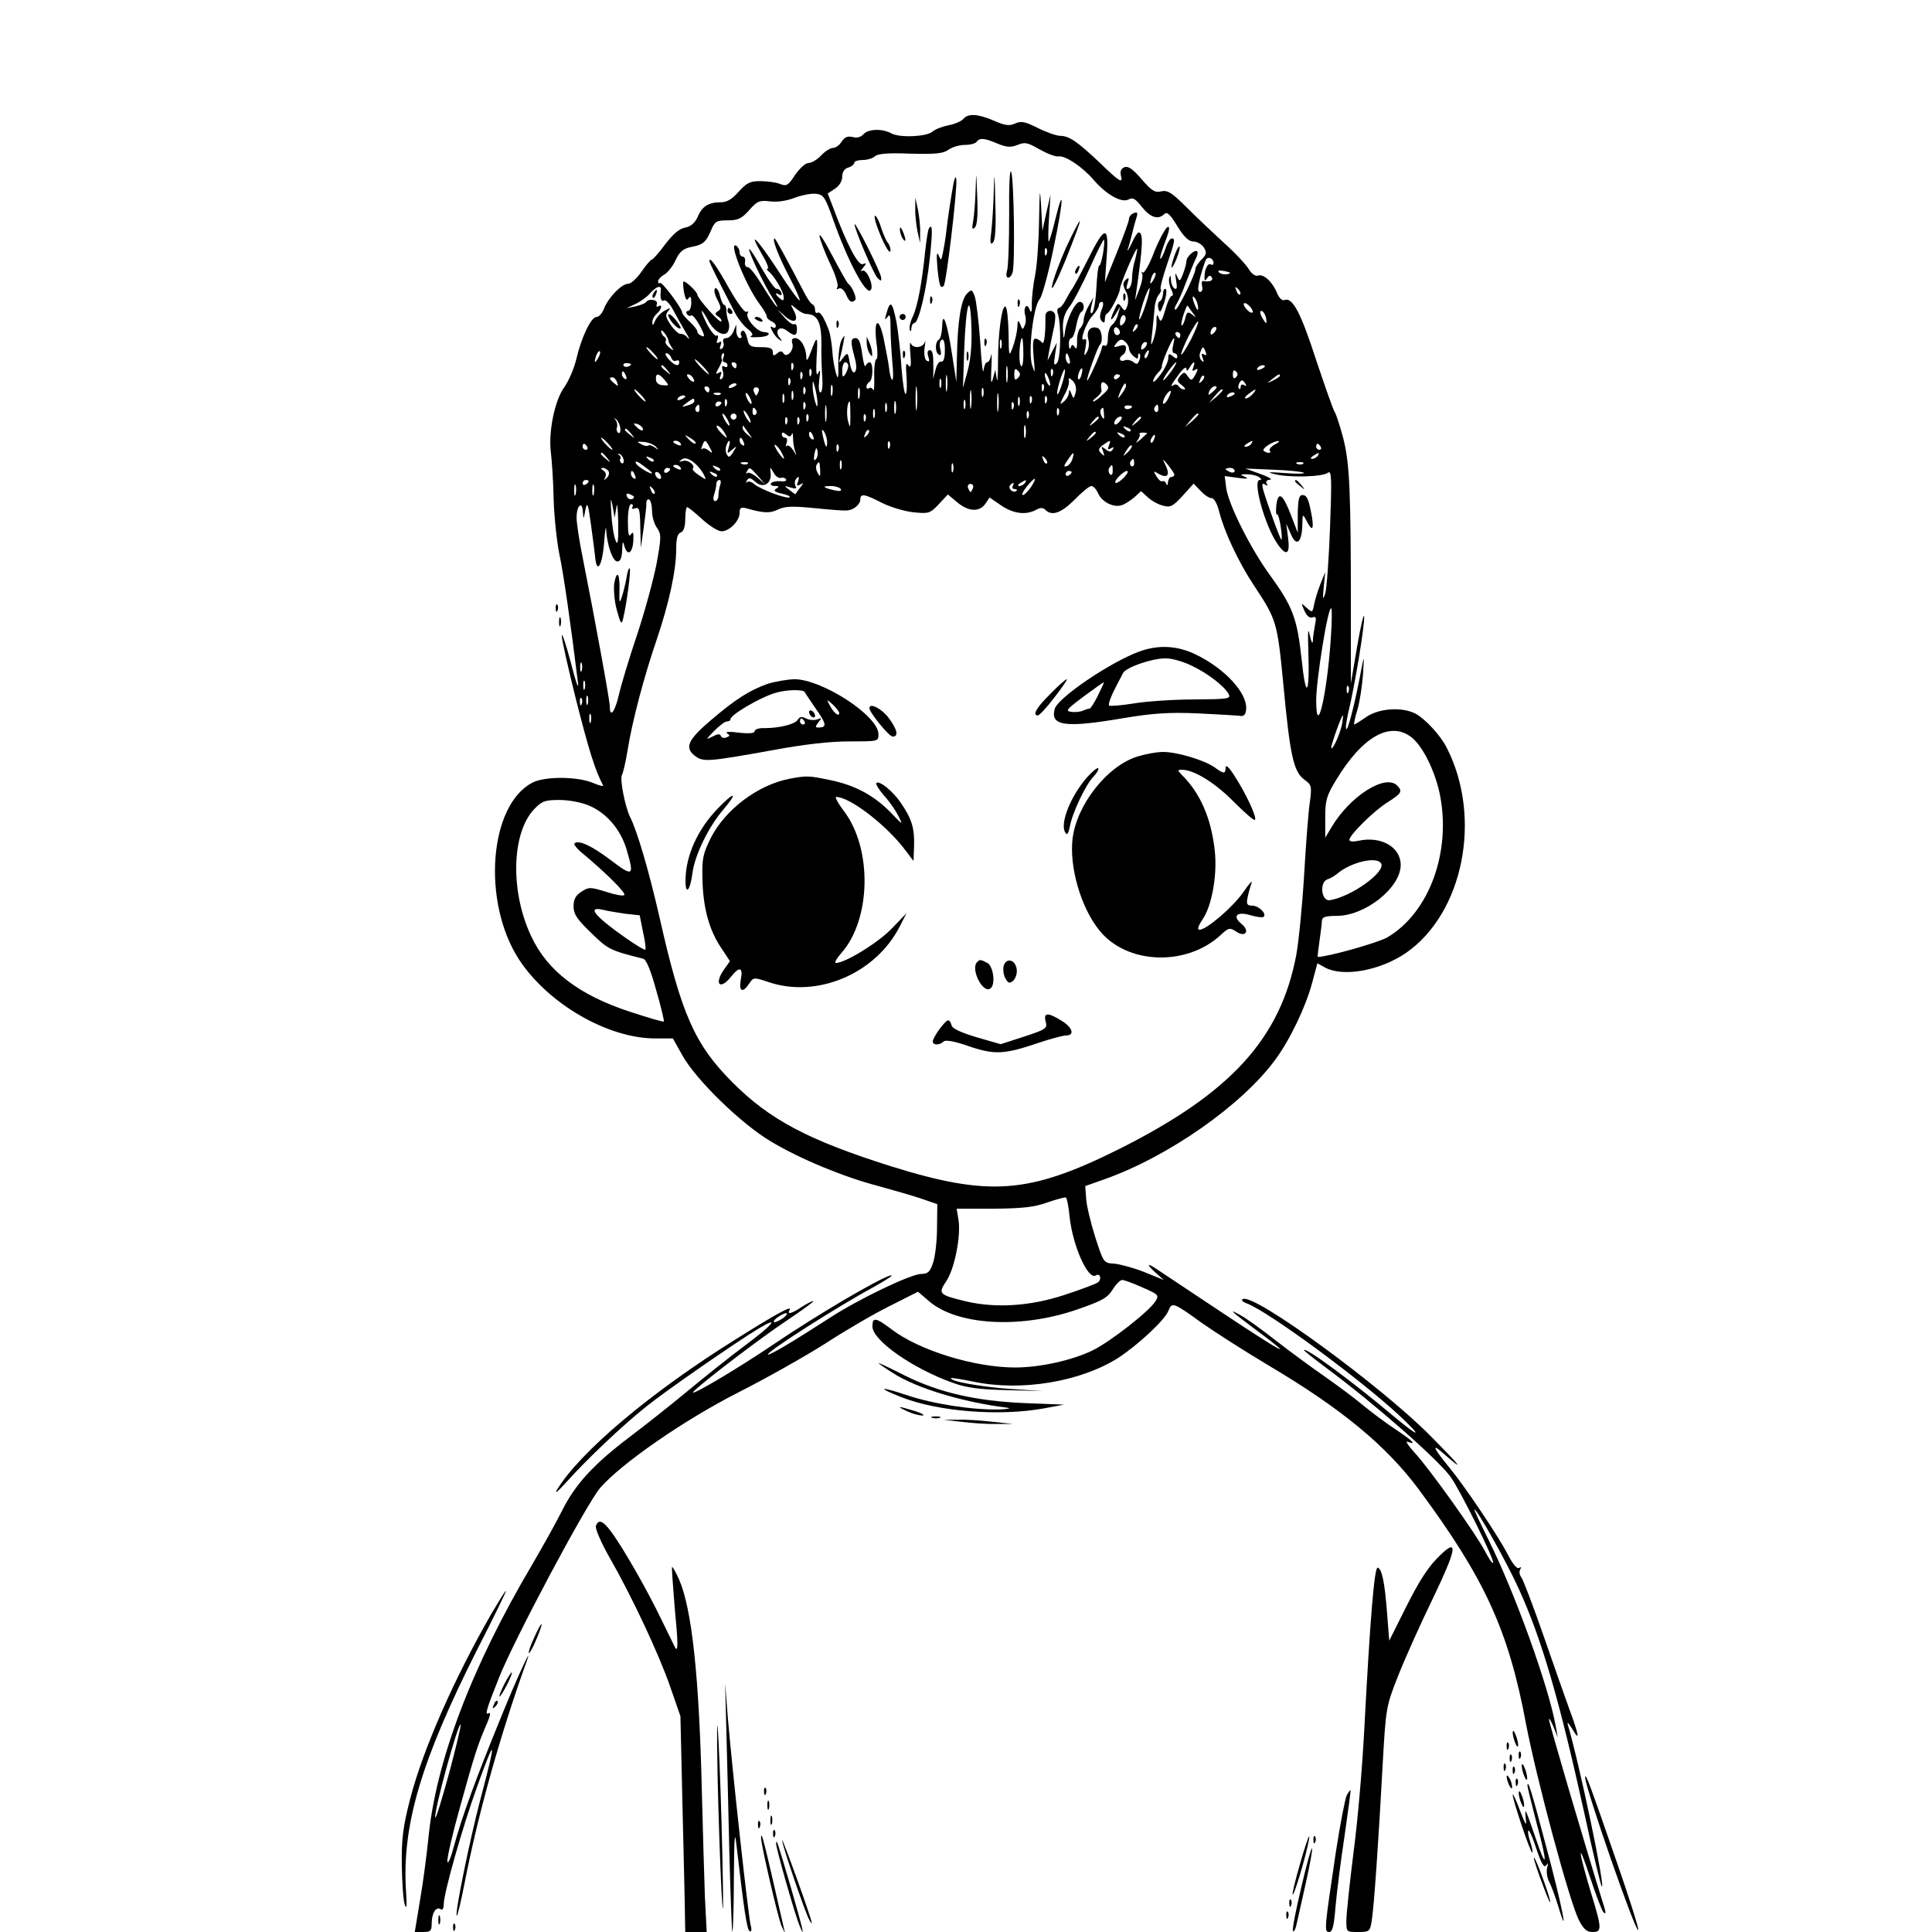 <?xml version="1.0" standalone="no"?>
<!DOCTYPE svg PUBLIC "-//W3C//DTD SVG 20010904//EN"
 "http://www.w3.org/TR/2001/REC-SVG-20010904/DTD/svg10.dtd">
<svg version="1.0" xmlns="http://www.w3.org/2000/svg"
 width="640pt" height="640pt" viewBox="0 0 640 640"
 preserveAspectRatio="xMidYMid meet">

<g transform="translate(0,640) scale(0.1,-0.1)"
fill="#000000" stroke="none">
<path d="M3191 6006 c-7 -8 -28 -17 -49 -21 -20 -4 -44 -13 -53 -21 -19 -17
-108 -21 -136 -6 -30 17 -78 15 -93 -3 -8 -9 -21 -13 -35 -9 -17 4 -27 0 -37
-15 -7 -12 -20 -21 -29 -21 -8 0 -26 -11 -39 -25 -13 -14 -32 -25 -42 -25 -10
0 -29 -18 -44 -39 -23 -36 -29 -39 -51 -30 -13 5 -42 9 -65 9 -33 0 -45 -6
-71 -35 -22 -25 -39 -35 -59 -35 -41 0 -63 -14 -77 -49 -9 -19 -22 -31 -41
-35 -20 -3 -41 -22 -67 -56 -20 -27 -40 -50 -44 -50 -3 0 -19 -18 -34 -40 -15
-22 -35 -40 -44 -40 -22 0 -66 -46 -80 -82 -6 -16 -17 -28 -25 -28 -18 0 -50
-67 -67 -140 -7 -30 -25 -72 -40 -93 -32 -44 -53 -150 -44 -217 3 -25 8 -94 9
-155 2 -60 11 -142 19 -181 13 -59 38 -233 62 -429 2 -22 -9 10 -24 70 -16 61
-30 101 -30 90 -1 -11 21 -108 48 -216 42 -165 62 -230 89 -281 2 -4 -14 0
-35 9 -51 21 -159 22 -200 0 -143 -75 -167 -395 -44 -585 96 -147 294 -262
452 -262 l58 0 32 -57 c47 -83 197 -228 294 -285 97 -58 240 -117 355 -147 47
-13 110 -31 140 -41 l55 -19 -1 -78 c0 -43 -6 -95 -13 -116 -10 -30 -17 -37
-39 -37 -34 0 -209 -84 -304 -146 -122 -79 -200 -125 -204 -121 -7 7 227 157
351 224 44 25 69 41 55 38 -40 -11 -244 -131 -390 -230 -126 -85 -294 -184
-260 -152 45 42 223 177 307 233 52 35 92 64 87 64 -5 0 -22 -9 -39 -20 -33
-22 -50 -26 -39 -9 9 16 -46 -14 -181 -99 -279 -174 -513 -371 -590 -497 -10
-16 4 -5 31 25 67 75 186 188 264 250 64 52 300 215 373 259 73 44 48 13 -45
-56 -51 -38 -136 -106 -189 -150 -53 -44 -140 -113 -193 -153 -119 -90 -181
-157 -225 -246 -19 -38 -63 -117 -97 -175 -202 -341 -320 -653 -345 -909 -6
-58 -18 -151 -28 -207 l-17 -103 28 0 c24 0 28 4 28 28 0 34 14 57 29 48 7 -5
11 2 11 17 0 35 62 255 110 387 63 176 66 165 11 -42 -35 -133 -85 -378 -78
-384 2 -3 14 46 26 108 45 230 117 488 205 733 25 69 -33 -56 -87 -190 -80
-195 -128 -327 -153 -420 -10 -38 -20 -62 -22 -52 -2 10 17 93 43 185 46 166
57 202 89 275 10 23 12 36 5 32 -14 -9 -8 12 33 115 50 127 290 577 336 631
69 80 278 225 457 316 93 47 224 121 290 163 66 43 162 99 213 124 l93 47 35
-30 c92 -81 301 -94 489 -30 84 29 103 39 120 66 11 18 25 32 32 33 7 0 37
-11 68 -25 52 -23 55 -25 43 -45 -20 -33 -150 -135 -210 -164 -66 -32 -173
-56 -255 -56 -134 0 -317 56 -409 126 -53 40 -64 42 -64 10 0 -46 134 -140
267 -187 43 -16 89 -22 178 -24 l120 -3 -110 7 c-97 7 -203 26 -194 36 2 1 36
-4 74 -12 157 -33 352 -1 478 78 66 43 157 127 168 158 11 28 16 27 111 -42
43 -30 141 -93 220 -140 243 -144 390 -266 498 -411 219 -296 297 -466 355
-776 35 -183 144 -590 176 -652 15 -29 26 -38 44 -38 32 0 32 10 -4 128 -43
142 -47 185 -5 57 20 -60 40 -114 46 -120 7 -7 8 -2 3 15 -64 205 -185 617
-184 625 0 5 7 -6 15 -25 l14 -35 -6 35 c-24 134 -136 445 -224 621 -27 54
-48 99 -46 99 9 0 107 -174 148 -265 75 -165 133 -363 218 -749 27 -126 53
-232 56 -235 14 -14 -73 403 -113 538 -2 9 5 0 17 -19 24 -41 21 -19 -12 70
-11 30 -49 138 -84 239 -35 101 -69 190 -75 197 -6 7 -7 19 -3 25 4 8 3 9 -4
5 -7 -4 -21 13 -37 44 -30 59 -142 226 -195 290 -50 61 -59 80 -24 50 80 -70
68 -53 -39 55 -164 165 -578 468 -619 452 -8 -3 -3 -9 13 -15 74 -29 367 -245
499 -366 85 -79 77 -83 -14 -7 -140 118 -296 232 -296 218 0 -2 33 -28 73 -58
158 -117 368 -301 412 -361 32 -44 148 -279 141 -285 -3 -3 -14 14 -26 37 -28
55 -184 274 -234 328 -21 23 -32 40 -23 36 32 -12 17 3 -40 41 -32 21 -80 57
-108 80 -27 23 -84 65 -125 94 -41 28 -114 82 -162 119 -47 37 -101 76 -120
86 -43 24 -28 11 52 -49 143 -106 92 -79 -133 71 -95 63 -182 121 -194 129
-34 23 -37 18 -6 -10 l28 -25 -64 26 c-35 14 -80 26 -100 28 -35 2 -35 2 -63
88 -15 48 -29 106 -30 128 l-3 41 65 23 c211 75 454 245 564 395 49 66 101
175 122 253 l18 67 27 -15 c61 -31 181 -9 266 49 190 131 254 447 136 679 -20
41 -72 97 -104 114 -45 23 -120 18 -163 -11 -20 -14 -38 -25 -40 -25 -2 0 2
21 10 47 8 26 16 79 19 117 4 66 4 67 -5 21 -19 -103 -42 -195 -49 -200 -5 -2
-2 21 5 53 22 90 54 286 53 318 -1 16 -11 -27 -23 -96 l-21 -124 0 239 c0 399
-4 488 -25 572 -11 42 -24 81 -28 87 -5 6 -32 84 -62 173 -51 158 -79 210
-105 199 -8 -3 -18 7 -25 24 -15 37 -45 64 -63 57 -8 -3 -21 6 -30 21 -9 15
-45 54 -82 87 -36 33 -92 86 -125 119 -49 49 -63 57 -84 52 -20 -5 -31 2 -64
40 -29 34 -45 45 -57 40 -11 -4 -15 -13 -12 -27 8 -29 -4 -22 -70 42 -73 69
-101 89 -131 89 -12 0 -46 12 -74 26 -42 21 -55 24 -75 15 -20 -9 -33 -7 -70
9 -53 23 -86 25 -102 6z m114 -82 c30 -12 43 -13 66 -4 24 10 33 8 73 -15 25
-14 53 -25 63 -23 22 3 78 -34 116 -78 41 -48 92 -77 115 -65 15 8 23 3 45
-25 28 -35 54 -43 74 -23 9 9 20 -2 43 -40 22 -36 38 -51 53 -51 12 0 28 -9
35 -20 10 -17 9 -23 -8 -40 -11 -11 -20 -25 -20 -31 0 -18 -61 -141 -67 -135
-3 3 -1 11 4 18 5 7 20 40 32 73 13 33 27 68 32 78 6 11 8 21 5 24 -8 8 -36
-17 -36 -33 0 -7 -5 -25 -11 -41 -10 -26 -12 -27 -20 -8 -6 14 -7 10 -3 -14 4
-23 3 -31 -5 -27 -6 4 -12 17 -12 29 -1 16 -3 17 -6 5 -2 -9 1 -26 7 -37 6
-12 7 -21 2 -21 -5 0 -15 -21 -22 -47 -11 -37 -15 -43 -21 -27 -6 15 -8 13 -8
-11 1 -16 -4 -43 -10 -60 -9 -25 -10 -21 -4 25 3 30 7 67 8 82 1 15 7 33 13
41 7 8 10 16 7 19 -3 3 6 38 20 79 28 83 29 89 16 89 -5 0 -15 -16 -21 -36 -7
-19 -14 -33 -16 -31 -3 2 5 28 16 57 14 36 16 51 8 48 -7 -3 -27 -39 -44 -81
-16 -43 -34 -74 -39 -70 -4 5 -5 3 -2 -3 4 -7 0 -29 -8 -50 l-15 -39 5 35 c21
147 23 190 7 190 -4 0 -15 -17 -24 -38 -10 -20 -15 -28 -12 -17 4 11 10 34 14
50 4 17 10 40 14 52 6 18 4 22 -8 17 -9 -3 -16 -12 -16 -19 0 -7 -18 -57 -40
-111 l-40 -99 6 84 c8 107 -6 105 -63 -10 -23 -46 -46 -88 -50 -94 -4 -5 -14
-22 -22 -37 -8 -16 -18 -28 -23 -28 -5 0 -7 -8 -4 -18 12 -36 10 -152 -3 -165
-10 -10 -11 -4 -6 28 l6 40 -16 -30 -15 -30 5 30 c3 17 10 50 15 74 6 24 7 47
4 52 -9 16 -31 10 -31 -8 1 -57 -4 -97 -11 -88 -4 6 -13 11 -20 13 -10 2 -12
-12 -8 -60 5 -56 5 -59 -5 -28 -14 44 4 195 25 219 8 9 29 85 46 169 33 157
36 219 5 92 -9 -38 -19 -70 -21 -70 -2 0 -2 35 1 78 l5 77 -14 -60 -13 -60 -4
80 c-4 68 -5 61 -7 -46 -1 -70 -7 -151 -13 -180 -6 -30 -11 -72 -11 -94 1 -28
-2 -34 -7 -21 -5 12 -10 16 -14 9 -4 -6 -4 -18 -1 -27 3 -9 3 -24 -1 -33 -7
-17 -8 -16 -15 2 -7 17 -9 16 -10 -10 -1 -16 -8 -46 -15 -65 -13 -34 -13 -33
-14 47 -1 45 -5 84 -10 87 -12 8 -25 -87 -25 -184 0 -47 -2 -71 -4 -55 l-5 30
-8 -30 c-6 -21 -7 -11 -5 35 2 36 1 55 -1 43 -2 -13 -8 -23 -13 -23 -5 0 -10
-12 -12 -27 -2 -16 -7 28 -11 96 -5 68 -13 135 -18 149 -9 24 -11 24 -26 9
-19 -19 -31 -90 -33 -207 l-2 -85 -14 90 c-16 106 -32 151 -33 93 -1 -20 -5
-40 -11 -43 -13 -8 -13 -42 0 -50 7 -4 9 2 5 18 -4 14 -2 28 4 31 7 5 11 -7
11 -33 0 -27 -4 -40 -12 -39 -7 2 -15 -10 -19 -27 l-8 -30 1 30 c0 53 -2 65
-13 65 -6 0 -8 -9 -4 -21 5 -15 4 -19 -5 -14 -7 4 -10 21 -7 44 3 20 3 28 1
19 -6 -21 -40 -24 -47 -5 -3 6 -4 -10 -1 -38 3 -37 1 -46 -7 -35 -8 11 -9 1
-6 -38 2 -29 1 -55 -3 -57 -4 -2 -10 38 -14 90 -3 52 -11 118 -16 146 -14 71
-21 77 -34 29 -6 -19 -5 -22 4 -10 8 12 10 3 10 -35 0 -27 3 -79 6 -115 4 -36
3 -62 -1 -58 -4 3 -8 21 -10 40 -2 18 -11 62 -18 98 -17 76 -34 61 -23 -20 4
-28 3 -50 -1 -50 -4 0 -8 -26 -7 -57 1 -32 -1 -52 -3 -45 -3 6 -9 10 -14 6 -5
-3 -9 -1 -9 5 0 5 5 13 10 16 13 8 13 65 1 65 -5 0 -11 -6 -14 -12 -2 -7 -7
11 -11 40 -5 36 -11 52 -21 52 -18 0 -18 -12 -4 -64 7 -24 7 -42 1 -48 -6 -6
-12 4 -17 29 -6 36 -7 37 -22 18 -15 -20 -15 -20 -10 0 3 11 8 34 11 50 5 26
5 27 -5 11 -7 -11 -12 -47 -12 -80 1 -51 -1 -56 -8 -31 -5 17 -11 50 -12 75
-2 25 -7 54 -11 65 -17 45 -29 64 -38 59 -4 -3 -8 1 -8 10 0 8 -4 16 -9 18 -5
2 -17 19 -27 39 -59 113 -95 179 -98 179 -10 0 13 -59 49 -128 21 -40 36 -74
34 -77 -3 -2 -36 43 -73 101 -68 104 -102 138 -51 50 15 -25 23 -46 18 -46 -4
0 -3 -4 2 -8 17 -12 50 -66 51 -85 1 -13 -2 -15 -12 -6 -17 14 -18 23 -3 13 7
-4 10 -1 7 7 -3 8 -10 13 -15 12 -6 -1 -27 29 -49 67 -21 38 -40 67 -42 65 -5
-5 49 -119 79 -165 12 -19 17 -30 11 -25 -6 6 -27 37 -47 70 -20 33 -41 60
-48 60 -7 0 -11 8 -9 18 2 9 -2 17 -8 17 -5 0 -10 6 -10 14 0 8 -5 18 -11 22
-28 17 31 -131 77 -193 13 -17 24 -36 24 -41 0 -6 7 -12 15 -16 8 -3 15 -10
15 -16 0 -6 -5 -8 -11 -4 -8 5 -8 1 0 -14 6 -12 17 -24 24 -28 9 -6 9 -5 0 7
-19 23 -1 42 23 24 26 -20 34 -19 34 6 0 11 -4 18 -9 15 -4 -3 -19 7 -32 22
l-24 27 26 -23 c31 -27 47 -15 28 20 -12 22 -11 22 8 6 11 -10 26 -18 34 -18
37 -1 50 -27 50 -97 -1 -37 1 -89 3 -115 2 -27 -1 -48 -6 -48 -6 0 -7 18 -4
43 4 29 3 36 -3 22 -7 -14 -8 2 -6 49 5 76 2 78 -19 20 -11 -29 -15 -33 -15
-16 -1 32 -19 62 -37 62 -10 0 -13 -6 -9 -19 6 -21 -19 -49 -30 -31 -5 8 -11
8 -21 -1 -11 -9 -14 -8 -14 5 0 12 -10 16 -39 16 -36 0 -40 3 -46 30 -4 17
-11 28 -16 24 -5 -3 -7 -10 -4 -15 4 -5 1 -9 -4 -9 -6 0 -11 10 -12 23 l0 22
-9 -22 c-5 -13 -16 -23 -24 -23 -9 0 -13 -6 -10 -14 3 -8 1 -17 -5 -21 -7 -4
-8 0 -4 11 4 12 3 15 -5 10 -8 -5 -10 -1 -5 10 3 10 2 15 -3 12 -5 -3 -19 14
-32 38 -12 24 -20 44 -17 44 2 0 11 -13 20 -30 19 -38 54 -58 66 -39 5 8 6 23
2 34 -4 11 -7 28 -7 38 0 9 -3 17 -7 17 -4 0 -10 14 -14 30 -4 17 -11 28 -16
25 -5 -4 -2 -20 7 -37 13 -25 14 -32 2 -39 -11 -7 -10 -11 2 -18 8 -6 12 -13
9 -16 -6 -5 -79 77 -79 89 0 9 -41 48 -46 43 -2 -2 -1 -18 2 -36 5 -23 9 -29
15 -19 6 9 9 4 9 -14 0 -16 -5 -28 -11 -28 -5 0 -7 -5 -4 -10 4 -6 10 -8 15
-5 4 3 17 -13 29 -35 15 -29 17 -38 6 -33 -8 3 -15 9 -15 15 0 5 -11 19 -25
32 -14 13 -25 26 -25 30 0 14 -68 105 -74 99 -3 -4 -6 -1 -6 5 0 6 9 16 20 22
11 6 28 27 38 48 12 27 25 38 48 43 43 8 52 16 69 55 13 31 18 34 55 34 35 0
47 6 72 34 26 30 34 33 68 29 23 -3 55 1 83 12 24 9 56 15 71 13 24 -3 30 -12
55 -83 50 -142 112 -258 126 -235 10 16 -15 71 -29 63 -6 -4 -5 1 3 10 12 15
12 17 -1 12 -15 -6 -52 64 -96 182 l-20 52 24 16 c14 9 24 25 24 40 0 15 7 26
20 30 11 3 20 11 20 16 0 5 13 9 28 9 15 0 34 6 40 12 9 9 44 12 117 9 83 -2
109 0 127 13 12 9 37 16 55 16 17 0 35 5 38 10 9 14 27 13 70 -6z m349 -363
c-4 -22 -9 -41 -13 -41 -3 0 -7 -33 -9 -73 -2 -39 -8 -76 -13 -82 -7 -7 -8 0
-4 20 l7 30 -16 -29 c-9 -15 -16 -36 -16 -45 0 -9 -5 -22 -12 -29 -6 -6 -11
-26 -10 -44 0 -20 -2 -27 -7 -19 -7 11 -10 11 -14 0 -3 -8 -6 -4 -6 9 -1 12 3
22 8 22 5 0 12 18 16 40 4 22 11 42 16 46 14 8 11 34 -4 34 -16 0 -45 -60 -50
-105 -3 -22 -4 -18 -6 14 -1 32 5 53 22 75 13 17 43 75 67 128 24 54 45 96 47
94 2 -2 1 -22 -3 -45z m-187 -3 c-3 -8 -6 -5 -6 6 -1 11 2 17 5 13 3 -3 4 -12
1 -19z m293 -19 c-6 -18 -10 -46 -10 -61 0 -15 -5 -30 -11 -34 -8 -4 -9 1 -4
17 6 19 5 22 -6 12 -10 -10 -10 -17 0 -37 8 -14 10 -33 6 -47 -7 -21 -9 -21
-20 -6 -11 15 -13 14 -23 -9 -17 -35 -14 -44 4 -14 l15 25 -7 -25 c-3 -14 -12
-30 -20 -36 -8 -6 -14 -26 -14 -43 0 -19 -4 -30 -10 -26 -5 3 -10 0 -10 -7 -1
-13 -48 -118 -49 -108 -1 10 35 110 42 117 12 11 7 51 -6 56 -24 9 -39 -8 -32
-36 4 -14 2 -34 -5 -44 -9 -15 -10 -12 -4 16 4 22 3 31 -4 27 -18 -11 5 55 28
79 11 12 20 27 20 33 0 7 4 12 10 12 6 0 6 -10 -1 -27 -7 -18 -6 -30 1 -37 7
-7 10 -5 10 6 0 9 3 18 8 20 10 4 42 67 42 81 0 14 53 138 57 133 1 -1 -2 -18
-7 -37z m260 -10 c0 -6 -4 -8 -9 -5 -10 6 -21 -16 -21 -42 0 -13 2 -14 9 -3 6
9 11 10 15 2 7 -10 -7 -16 -28 -12 -5 1 -6 -7 -4 -17 3 -10 0 -19 -6 -19 -9 0
-9 12 0 49 7 26 16 53 19 58 7 12 25 4 25 -11z m46 -37 c-10 -2 -22 0 -28 6
-6 6 0 7 19 4 21 -5 23 -7 9 -10z m-245 -19 c-12 -20 -14 -14 -5 12 4 9 9 14
11 11 3 -2 0 -13 -6 -23z m-1632 -35 c-3 -26 1 -39 11 -33 5 3 19 -11 30 -32
11 -21 30 -54 41 -73 12 -19 15 -28 7 -19 -7 9 -17 14 -23 13 -5 -2 -20 11
-32 28 -18 26 -20 35 -10 47 10 12 9 13 -11 2 -13 -7 -27 -22 -32 -34 -6 -15
-9 -17 -9 -6 -1 9 6 22 14 29 17 14 21 35 5 25 -5 -3 -7 0 -4 8 5 14 -27 20
-36 6 -3 -4 -19 -10 -35 -14 l-30 -6 30 14 c17 8 39 24 49 36 21 23 38 28 35
9z m1606 -48 c-9 -28 -19 -50 -21 -48 -2 2 4 27 13 56 9 28 19 50 21 47 2 -2
-4 -27 -13 -55z m313 35 c-3 -3 -9 2 -12 12 -6 14 -5 15 5 6 7 -7 10 -15 7
-18z m-139 -45 c0 -10 -3 -8 -9 5 -12 27 -12 43 0 25 5 -8 9 -22 9 -30z m-764
-210 l-15 -55 4 125 c6 156 20 201 24 75 2 -60 -3 -109 -13 -145z m945 198 c0
-6 -7 -5 -15 2 -8 7 -15 17 -15 22 0 6 7 5 15 -2 8 -7 15 -17 15 -22z m-200
-3 c14 -18 13 -19 -1 -7 -14 11 -18 9 -23 -14 -4 -14 -9 -24 -12 -22 -2 3 1
19 7 37 6 18 12 31 13 29 1 -2 8 -12 16 -23z m243 -15 c3 -11 3 -20 1 -20 -2
0 -8 9 -14 20 -6 11 -7 20 -2 20 6 0 12 -9 15 -20z m-472 -23 c-8 -8 -11 -7
-11 4 0 20 13 34 18 19 3 -7 -1 -17 -7 -23z m224 -52 c-38 -71 -44 -64 -9 9
16 30 30 53 33 51 2 -3 -9 -30 -24 -60z m-184 32 c-10 -9 -11 -8 -5 6 3 10 9
15 12 12 3 -3 0 -11 -7 -18z m-51 -8 c0 -5 -4 -9 -10 -9 -5 0 -10 7 -10 16 0
8 5 12 10 9 6 -3 10 -10 10 -16z m312 -1 c-7 -7 -12 -8 -12 -2 0 14 12 26 19
19 2 -3 -1 -11 -7 -17z m-1807 -28 c0 -3 4 -12 10 -20 8 -13 7 -13 -8 -1 -9 7
-15 17 -12 21 3 5 1 11 -5 15 -5 3 -10 12 -10 18 1 11 24 -21 25 -33z m1695
20 c0 -5 -2 -10 -4 -10 -3 0 -8 5 -11 10 -3 6 -1 10 4 10 6 0 11 -4 11 -10z
m-593 -42 c-3 -7 -5 -2 -5 12 0 14 2 19 5 13 2 -7 2 -19 0 -25z m73 -20 c0
-34 -4 -48 -9 -38 -8 14 -3 90 5 90 2 0 4 -24 4 -52z m350 17 c0 -7 7 -18 15
-25 12 -10 15 -10 15 0 0 8 2 11 5 8 3 -3 3 -13 -1 -22 -5 -13 -9 -14 -20 -5
-8 6 -21 9 -29 5 -17 -6 -21 9 -5 19 6 3 10 13 10 21 0 11 -6 13 -22 8 -20 -6
-21 -5 -9 10 10 12 17 14 27 5 8 -6 14 -17 14 -24z m146 10 c-4 -14 -2 -25 4
-25 5 0 10 -5 10 -11 0 -8 -5 -8 -15 1 -12 10 -15 9 -15 -7 0 -10 -11 -34 -25
-53 -14 -19 -25 -29 -25 -23 0 7 7 18 15 27 9 8 15 19 14 23 -2 9 34 93 40 93
2 0 0 -11 -3 -25z m-94 -7 c-7 -7 -12 -8 -12 -2 0 14 12 26 19 19 2 -3 -1 -11
-7 -17z m-1627 -18 c10 -11 16 -20 13 -20 -3 0 -13 9 -23 20 -10 11 -16 20
-13 20 3 0 13 -9 23 -20z m1829 4 c4 -10 2 -13 -6 -8 -8 5 -9 1 -4 -12 5 -14
4 -16 -4 -8 -6 6 -8 18 -4 27 8 21 10 21 18 1z m-2013 -21 c-12 -20 -14 -14
-5 12 4 9 9 14 11 11 3 -2 0 -13 -6 -23z m1822 12 c-3 -9 -8 -14 -10 -11 -3 3
-2 9 2 15 9 16 15 13 8 -4z m-1579 -11 c3 -8 10 -12 16 -9 5 3 10 1 10 -4 0
-17 -15 -13 -35 9 -10 11 -13 20 -8 20 6 0 14 -7 17 -16z m172 1 c-3 -8 -1
-15 4 -15 6 0 10 -5 10 -11 0 -5 -5 -7 -11 -3 -7 4 -9 0 -5 -14 4 -11 2 -23
-3 -27 -7 -4 -8 1 -4 11 5 12 3 15 -6 9 -11 -6 -11 -3 0 16 7 13 12 25 11 27
-5 6 -1 22 4 22 3 0 4 -7 0 -15z m1147 -5 c3 -11 1 -18 -4 -14 -5 3 -9 12 -9
20 0 20 7 17 13 -6z m-1213 -25 c13 -14 21 -25 18 -25 -2 0 -15 11 -28 25 -13
14 -21 25 -18 25 2 0 15 -11 28 -25z m-240 9 c0 -8 -19 -13 -24 -6 -3 5 1 9 9
9 8 0 15 -2 15 -3z m350 -4 c0 -5 -2 -10 -4 -10 -3 0 -8 5 -11 10 -3 6 -1 10
4 10 6 0 11 -4 11 -10z m187 -12 c-3 -8 -6 -5 -6 6 -1 11 2 17 5 13 3 -3 4
-12 1 -19z m183 10 c0 -7 -5 -20 -10 -28 -8 -12 -10 -9 -10 13 0 15 5 27 10
27 6 0 10 -6 10 -12z m527 -50 c-2 -13 -4 -3 -4 22 0 25 2 35 4 23 2 -13 2
-33 0 -45z m543 32 c-12 -16 -24 -30 -26 -30 -3 0 4 14 16 30 12 17 24 30 26
30 3 0 -4 -13 -16 -30z m73 13 c-5 -11 -3 -14 6 -8 10 6 11 3 1 -16 -12 -21
-14 -21 -25 -6 -11 16 -13 16 -26 1 -11 -14 -10 -18 6 -30 10 -8 14 -14 8 -14
-7 0 -15 5 -18 10 -4 6 -11 8 -16 5 -14 -10 -11 -1 16 35 14 19 25 27 25 19 1
-10 3 -9 11 4 13 22 20 22 12 0z m-1742 -10 c13 -16 12 -17 -3 -4 -17 13 -22
21 -14 21 2 0 10 -8 17 -17z m1979 13 c0 -2 -7 -7 -16 -10 -8 -3 -12 -2 -9 4
6 10 25 14 25 6z m-1503 -28 c-3 -8 -6 -5 -6 6 -1 11 2 17 5 13 3 -3 4 -12 1
-19z m685 -10 c-9 -9 -12 -7 -12 12 0 19 3 21 12 12 9 -9 9 -15 0 -24z m115
10 c-3 -8 -6 -5 -6 6 -1 11 2 17 5 13 3 -3 4 -12 1 -19z m32 -27 c-7 -23 -14
-39 -16 -37 -3 2 1 23 8 45 7 23 14 39 16 37 3 -2 -1 -23 -8 -45z m64 29 c-3
-12 -8 -19 -11 -16 -5 6 5 36 12 36 2 0 2 -9 -1 -20z m511 -10 c-6 -6 -10 -3
-10 10 0 13 4 16 10 10 7 -7 7 -13 0 -20z m-2020 4 c3 -8 2 -12 -4 -9 -6 3
-10 10 -10 16 0 14 7 11 14 -7z m583 -6 c-3 -8 -6 -5 -6 6 -1 11 2 17 5 13 3
-3 4 -12 1 -19z m480 -40 c-2 -13 -4 -3 -4 22 0 25 2 35 4 23 2 -13 2 -33 0
-45z m342 17 c0 -5 -4 -3 -9 5 -5 8 -9 22 -9 30 0 16 17 -16 18 -35z m-1277
16 c15 -18 15 -19 -6 -17 -13 0 -23 8 -23 18 -2 23 9 23 29 -1z m93 8 c11 -16
1 -19 -13 -3 -7 8 -8 14 -3 14 5 0 13 -5 16 -11z m1415 7 c0 -3 -4 -8 -10 -11
-5 -3 -10 -1 -10 4 0 6 5 11 10 11 6 0 10 -2 10 -4z m271 -19 c-10 -9 -11 -8
-5 6 3 10 9 15 12 12 3 -3 0 -11 -7 -18z m259 18 c0 -2 -10 -9 -22 -15 -22
-11 -22 -10 -4 4 21 17 26 19 26 11z m-2196 -21 c5 -14 4 -15 -9 -4 -17 14
-19 20 -6 20 5 0 12 -7 15 -16z m573 -6 c-3 -8 -6 -5 -6 6 -1 11 2 17 5 13 3
-3 4 -12 1 -19z m500 -10 c-3 -7 -5 -2 -5 12 0 14 2 19 5 13 2 -7 2 -19 0 -25z
m446 -19 c-6 -21 -7 -22 -14 -3 -6 15 -8 15 -8 3 -1 -9 -8 -23 -18 -30 -14
-12 -13 -9 2 21 11 19 18 41 16 49 -2 11 0 11 13 -1 9 -10 13 -24 9 -39z
m-855 -34 c0 -16 -2 -15 -8 5 -4 14 -8 36 -8 50 0 22 1 22 8 -5 4 -16 8 -39 8
-50z m329 -17 c-2 -18 -4 -4 -4 32 0 36 2 50 4 33 2 -18 2 -48 0 -65z m616 45
c-13 -13 -27 -23 -31 -23 -4 0 1 7 11 14 10 8 17 18 16 22 -5 26 1 35 15 22
11 -11 10 -17 -11 -35z m473 35 c4 -7 3 -8 -4 -4 -7 4 -12 2 -12 -5 0 -7 -3
-10 -6 -6 -6 5 3 27 11 27 2 0 7 -5 11 -12z m-1686 -2 c0 -2 -7 -7 -16 -10 -8
-3 -12 -2 -9 4 6 10 25 14 25 6z m317 -33 c-3 -10 -5 -4 -5 12 0 17 2 24 5 18
2 -7 2 -21 0 -30z m700 15 c-3 -8 -6 -5 -6 6 -1 11 2 17 5 13 3 -3 4 -12 1
-19z m273 14 c0 -5 -7 -17 -15 -28 -14 -18 -14 -17 -4 9 12 27 19 34 19 19z
m-1380 -12 c0 -5 -2 -10 -4 -10 -3 0 -8 5 -11 10 -3 6 -1 10 4 10 6 0 11 -4
11 -10z m163 -7 c-3 -7 -6 -13 -8 -13 -2 0 -5 6 -8 13 -3 8 1 14 8 14 7 0 11
-6 8 -14z m154 -5 c-3 -8 -6 -5 -6 6 -1 11 2 17 5 13 3 -3 4 -12 1 -19z m180
-15 c-3 -10 -5 -4 -5 12 0 17 2 24 5 18 2 -7 2 -21 0 -30z m370 -30 c-2 -16
-4 -5 -4 22 0 28 2 40 4 28 2 -13 2 -35 0 -50z m40 35 c-3 -7 -5 -2 -5 12 0
14 2 19 5 13 2 -7 2 -19 0 -25z m773 28 c0 -2 -7 -9 -15 -16 -13 -11 -14 -10
-9 4 5 14 24 23 24 12z m-1905 -26 c10 -11 16 -20 13 -20 -3 0 -13 9 -23 20
-10 11 -16 20 -13 20 3 0 13 -9 23 -20z m502 -12 c-3 -7 -5 -2 -5 12 0 14 2
19 5 13 2 -7 2 -19 0 -25z m680 -35 c-2 -16 -4 -5 -4 22 0 28 2 40 4 28 2 -13
2 -35 0 -50z m563 37 c-6 -12 -14 -20 -17 -17 -2 3 1 14 8 26 7 11 15 18 17
16 2 -2 -2 -13 -8 -25z m180 27 c0 -2 -10 -12 -22 -23 l-23 -19 19 23 c18 21
26 27 26 19z m100 -12 c-7 -8 -17 -15 -23 -15 -6 0 -2 7 9 15 25 19 30 19 14
0z m-1763 -1 c-3 -3 -12 -4 -19 -1 -8 3 -5 6 6 6 11 1 17 -2 13 -5z m103 -29
c0 -5 -5 -3 -10 5 -5 8 -10 20 -10 25 0 6 5 3 10 -5 5 -8 10 -19 10 -25z m107
3 c-3 -7 -5 -2 -5 12 0 14 2 19 5 13 2 -7 2 -19 0 -25z m1493 28 c0 -2 -7 -7
-16 -10 -8 -3 -12 -2 -9 4 6 10 25 14 25 6z m-1820 -10 c0 -2 -7 -7 -16 -10
-8 -3 -12 -2 -9 4 6 10 25 14 25 6z m1107 -28 c-3 -7 -5 -2 -5 12 0 14 2 19 5
13 2 -7 2 -19 0 -25z m40 10 c-3 -8 -6 -5 -6 6 -1 11 2 17 5 13 3 -3 4 -12 1
-19z m50 0 c-3 -8 -6 -5 -6 6 -1 11 2 17 5 13 3 -3 4 -12 1 -19z m-1167 3 c0
-5 -10 -11 -22 -14 -22 -6 -22 -6 -4 8 23 17 26 18 26 6z m107 -13 c-3 -8 -6
-5 -6 6 -1 11 2 17 5 13 3 -3 4 -12 1 -19z m560 -25 c-3 -10 -5 -2 -5 17 0 19
2 27 5 18 2 -10 2 -26 0 -35z m230 15 c-3 -7 -5 -2 -5 12 0 14 2 19 5 13 2 -7
2 -19 0 -25z m-807 18 c0 -3 -4 -8 -10 -11 -5 -3 -10 -1 -10 4 0 6 5 11 10 11
6 0 10 -2 10 -4z m277 -18 c-3 -8 -6 -5 -6 6 -1 11 2 17 5 13 3 -3 4 -12 1
-19z m70 -40 c-2 -13 -4 -3 -4 22 0 25 2 35 4 23 2 -13 2 -33 0 -45z m80 15
c0 -40 -1 -43 -7 -21 -7 23 -4 68 5 68 1 0 2 -21 2 -47z m120 15 c-3 -7 -5 -2
-5 12 0 14 2 19 5 13 2 -7 2 -19 0 -25z m420 10 c-3 -8 -6 -5 -6 6 -1 11 2 17
5 13 3 -3 4 -12 1 -19z m-1040 -3 c0 -8 -4 -12 -9 -9 -5 3 -6 10 -3 15 9 13
12 11 12 -6z m1433 9 c0 -8 -19 -13 -24 -6 -3 5 1 9 9 9 8 0 15 -2 15 -3z m87
-9 c0 -8 -4 -12 -9 -9 -5 3 -6 10 -3 15 9 13 12 11 12 -6z m-1332 -4 c3 -5 2
-12 -3 -15 -5 -3 -9 1 -9 9 0 17 3 19 12 6z m392 -23 c-3 -7 -5 -2 -5 12 0 14
2 19 5 13 2 -7 2 -19 0 -25z m610 10 c-3 -8 -6 -5 -6 6 -1 11 2 17 5 13 3 -3
4 -12 1 -19z m150 0 c2 -17 0 -19 -7 -8 -5 8 -6 18 -4 22 8 12 10 10 11 -14z
m-1177 -8 c6 -11 8 -20 6 -20 -3 0 -10 9 -16 20 -6 11 -8 20 -6 20 3 0 10 -9
16 -20z m927 -2 c-3 -8 -6 -5 -6 6 -1 11 2 17 5 13 3 -3 4 -12 1 -19z m-997
-8 c6 -11 8 -20 6 -20 -3 0 -10 9 -16 20 -6 11 -8 20 -6 20 3 0 10 -9 16 -20z
m30 10 c0 -5 -4 -10 -10 -10 -5 0 -10 5 -10 10 0 6 5 10 10 10 6 0 10 -4 10
-10z m237 -12 c-3 -8 -6 -5 -6 6 -1 11 2 17 5 13 3 -3 4 -12 1 -19z m190 0
c-3 -8 -6 -5 -6 6 -1 11 2 17 5 13 3 -3 4 -12 1 -19z m1103 19 c0 -2 -10 -12
-22 -23 l-23 -19 19 23 c18 21 26 27 26 19z m-1915 -46 c1 -11 -2 -18 -7 -15
-5 4 -7 12 -4 19 2 7 0 18 -5 24 -6 8 -5 8 3 1 6 -5 12 -19 13 -29z m552 17
c-3 -8 -6 -5 -6 6 -1 11 2 17 5 13 3 -3 4 -12 1 -19z m40 0 c-3 -8 -6 -5 -6 6
-1 11 2 17 5 13 3 -3 4 -12 1 -19z m993 18 c0 -2 -8 -10 -17 -17 -16 -13 -17
-12 -4 4 13 16 21 21 21 13z m70 -11 c-7 -9 -15 -13 -17 -11 -7 7 7 26 19 26
6 0 6 -6 -2 -15z m70 11 c0 -2 -8 -10 -17 -17 -16 -13 -17 -12 -4 4 13 16 21
21 21 13z m-1650 -38 c0 -6 -6 -5 -15 2 -8 7 -15 14 -15 16 0 2 7 1 15 -2 8
-4 15 -11 15 -16z m1267 -25 c-3 -10 -5 -2 -5 17 0 19 2 27 5 18 2 -10 2 -26
0 -35z m-999 17 c7 -11 11 -20 9 -20 -2 0 -12 9 -22 20 -10 11 -14 20 -9 20 5
0 15 -9 22 -20z m82 -5 c14 -19 14 -19 -2 -6 -10 7 -18 18 -18 24 0 6 1 8 3 6
1 -2 9 -13 17 -24z m1265 7 c-3 -3 -11 0 -18 7 -9 10 -8 11 6 5 10 -3 15 -9
12 -12z m-1654 -9 c13 -16 12 -17 -3 -4 -10 7 -18 15 -18 17 0 8 8 3 21 -13z
m649 -27 c0 -26 -6 -18 -14 19 -5 22 -4 26 4 15 5 -8 10 -24 10 -34z m131 21
c-10 -9 -11 -8 -5 6 3 10 9 15 12 12 3 -3 0 -11 -7 -18z m-248 5 c2 7 4 2 4
-12 0 -14 3 -34 7 -45 6 -15 4 -15 -6 3 -8 12 -17 19 -22 15 -4 -4 -4 0 0 10
3 10 1 17 -5 17 -6 0 -11 5 -11 11 0 8 4 8 14 0 11 -9 15 -9 19 1z m71 -8 c3
-8 2 -12 -4 -9 -6 3 -10 10 -10 16 0 14 7 11 14 -7z m936 12 c0 -2 -8 -10 -17
-17 -16 -13 -17 -12 -4 4 13 16 21 21 21 13z m95 -14 c-3 -3 -11 0 -18 7 -9
10 -8 11 6 5 10 -3 15 -9 12 -12z m75 13 c0 -1 -10 -10 -22 -21 -14 -12 -18
-13 -10 -3 6 9 10 18 7 21 -3 2 2 5 10 5 8 0 15 -1 15 -2z m-1496 -34 c-2 -3
-12 3 -22 13 -16 17 -16 18 5 5 12 -7 20 -15 17 -18z m1519 14 c-3 -9 -8 -14
-10 -11 -3 3 -2 9 2 15 9 16 15 13 8 -4z m-1808 -15 c10 -11 16 -20 13 -20 -3
0 -13 9 -23 20 -10 11 -16 20 -13 20 3 0 13 -9 23 -20z m449 4 c3 -8 2 -12 -4
-9 -6 3 -10 10 -10 16 0 14 7 11 14 -7z m-291 -14 c10 -12 9 -12 -4 -2 -9 6
-18 9 -22 6 -3 -3 -14 -1 -24 5 -15 8 -14 9 10 7 15 -1 33 -9 40 -16z m82 10
c3 -6 -1 -7 -9 -4 -18 7 -21 14 -7 14 6 0 13 -4 16 -10z m96 -12 c11 -20 10
-21 -3 -11 -8 7 -18 10 -22 6 -4 -4 -4 0 0 10 8 22 11 22 25 -5z m63 0 c-6
-21 -5 -22 11 -8 17 14 17 14 4 -7 -11 -18 -15 -20 -21 -9 -5 8 -5 21 -2 30 9
24 16 19 8 -6z m533 0 c-3 -8 -6 -5 -6 6 -1 11 2 17 5 13 3 -3 4 -12 1 -19z
m726 5 c-5 -12 -3 -14 7 -8 9 5 11 4 6 -4 -6 -9 -11 -9 -24 1 -14 11 -15 10
-8 -7 6 -17 5 -18 -6 -7 -11 11 -10 16 6 28 25 18 27 18 19 -3z m472 7 c-3 -5
-12 -10 -18 -10 -7 0 -6 4 3 10 19 12 23 12 15 0z m77 -3 c-12 -7 -19 -16 -16
-20 4 -4 3 -7 -3 -7 -5 0 -13 3 -17 7 -7 7 31 32 49 32 6 0 0 -5 -13 -12z
m-2277 -7 c3 -5 1 -10 -4 -10 -6 0 -11 5 -11 10 0 6 2 10 4 10 3 0 8 -4 11
-10z m645 -21 c15 -28 5 -23 -15 7 -9 15 -12 23 -6 20 6 -4 16 -16 21 -27z
m187 9 c-3 -8 -6 -5 -6 6 -1 11 2 17 5 13 3 -3 4 -12 1 -19z m959 -6 c-17 -16
-18 -16 -5 5 7 12 15 20 18 17 3 -2 -3 -12 -13 -22z m639 18 c3 -5 1 -10 -4
-10 -6 0 -11 5 -11 10 0 6 2 10 4 10 3 0 8 -4 11 -10z m-1673 -42 c-6 -6 -7 0
-4 19 5 21 7 23 10 9 2 -10 0 -22 -6 -28z m-691 5 c13 -16 12 -17 -3 -4 -17
13 -22 21 -14 21 2 0 10 -8 17 -17z m55 -6 c1 -9 -2 -15 -7 -11 -5 3 -7 9 -4
14 3 4 0 11 -5 13 -6 3 -5 4 1 3 7 -1 13 -10 15 -19z m1487 4 c-3 -11 -11 -22
-19 -25 -11 -4 -11 0 2 19 20 30 24 31 17 6z m812 9 c-3 -5 -12 -10 -18 -10
-7 0 -6 4 3 10 19 12 23 12 15 0z m-2200 -18 c-3 -3 -11 0 -18 7 -9 10 -8 11
6 5 10 -3 15 -9 12 -12z m167 -45 c9 -18 8 -18 -17 -1 -14 9 -23 19 -20 22 10
10 -17 31 -33 25 -14 -4 -15 -3 -2 6 16 11 52 -15 72 -52z m1136 38 c-3 -3 -9
2 -12 12 -6 14 -5 15 5 6 7 -7 10 -15 7 -18z m-1308 -32 c0 -8 -50 22 -54 33
-3 9 7 5 24 -8 17 -12 30 -23 30 -25z m627 15 c-3 -7 -5 -2 -5 12 0 14 2 19 5
13 2 -7 2 -19 0 -25z m970 17 c0 -8 -4 -12 -9 -9 -5 3 -6 10 -3 15 9 13 12 11
12 -6z m133 -37 c0 -5 -4 -8 -10 -8 -5 0 -10 -8 -11 -17 0 -11 -3 -13 -6 -5
-2 6 -8 10 -12 8 -4 -3 -13 4 -20 16 -10 16 -10 19 1 12 35 -22 47 -10 27 29
-9 19 -7 18 10 -3 11 -14 21 -28 21 -32z m-1413 36 c-3 -3 -12 -4 -19 -1 -8 3
-5 6 6 6 11 1 17 -2 13 -5z m240 -21 c1 -22 -1 -24 -8 -10 -6 9 -7 22 -4 27 9
14 10 13 12 -17z m440 -5 c-3 -7 -5 -2 -5 12 0 14 2 19 5 13 2 -7 2 -19 0 -25z
m1160 26 c-3 -3 -12 -4 -19 -1 -8 3 -5 6 6 6 11 1 17 -2 13 -5z m-2062 -14 c3
-6 -1 -7 -9 -4 -18 7 -21 14 -7 14 6 0 13 -4 16 -10z m130 -8 c-3 -3 -11 0
-18 7 -9 10 -8 11 6 5 10 -3 15 -9 12 -12z m1301 -2 c0 -12 -4 -16 -9 -11 -5
5 -6 14 -3 20 10 15 12 14 12 -9z m-1670 -1 c3 -6 1 -16 -6 -22 -10 -9 -11 -9
-5 2 4 8 2 17 -6 22 -9 6 -10 9 -2 9 6 0 15 -5 19 -11z m204 7 c0 -3 -4 -8
-10 -11 -5 -3 -10 -1 -10 4 0 6 5 11 10 11 6 0 10 -2 10 -4z m291 -23 l24 -28
-26 23 c-14 12 -29 19 -34 15 -4 -5 -5 -2 -1 5 9 16 9 16 37 -15z m76 -6 c6 2
14 0 17 -5 3 -5 -6 -8 -19 -6 -14 1 -27 -2 -31 -7 -3 -5 3 -9 13 -9 14 0 15
-2 4 -9 -10 -6 -5 -11 18 -16 18 -4 30 -9 27 -12 -7 -8 -97 26 -117 43 -9 8
-19 11 -24 7 -4 -5 -5 -2 -1 5 6 11 12 10 28 -4 25 -23 54 -7 51 27 -3 24 -2
24 10 3 6 -12 17 -19 24 -17z m1503 23 c0 -5 -7 -7 -15 -4 -8 4 -15 8 -15 10
0 2 7 4 15 4 8 0 15 -4 15 -10z m229 -6 c3 -4 -25 -4 -64 -1 -51 4 -61 3 -35
-3 48 -13 162 -10 179 4 12 9 13 -16 7 -180 -4 -105 -11 -204 -16 -220 -8 -24
-9 -20 -5 21 l5 50 -16 -40 c-9 -22 -18 -53 -21 -68 -5 -27 -6 -27 -25 -10
-19 17 -19 17 -7 -10 8 -18 18 -26 27 -22 12 4 13 -1 8 -26 -3 -17 -7 -41 -7
-53 -1 -11 -5 -3 -10 19 -6 29 -7 15 -5 -50 5 -149 -8 -166 -22 -31 -15 138
-29 176 -106 282 -64 88 -136 232 -144 287 l-5 40 44 -6 c29 -4 37 -3 24 3
-18 8 -18 9 5 9 14 0 32 -4 40 -9 9 -6 10 -10 3 -10 -25 0 17 -152 59 -212 29
-42 42 -35 35 20 l-6 47 15 -34 c18 -43 36 -30 38 28 1 40 1 40 14 16 18 -36
25 -31 18 13 -11 59 -16 72 -32 72 -11 0 -14 -15 -15 -62 l0 -63 -23 60 c-27
70 -42 79 -48 31 -2 -19 -1 -33 3 -30 6 3 19 -77 14 -84 -3 -3 -49 125 -61
167 -4 17 -3 22 6 16 9 -5 11 -4 6 3 -4 7 0 12 11 13 10 0 -4 9 -32 19 l-50
18 94 -4 c52 -2 97 -7 100 -10z m-2215 -10 c3 -8 2 -12 -4 -9 -6 3 -10 10 -10
16 0 14 7 11 14 -7z m86 -5 c0 -6 -4 -7 -10 -4 -5 3 -10 11 -10 16 0 6 5 7 10
4 6 -3 10 -11 10 -16z m185 3 c-3 -3 -11 0 -18 7 -9 10 -8 11 6 5 10 -3 15 -9
12 -12z m1175 14 c0 -3 -4 -8 -10 -11 -5 -3 -10 -1 -10 4 0 6 5 11 10 11 6 0
10 -2 10 -4z m175 -16 c-10 -11 -23 -20 -28 -20 -6 0 -2 9 8 20 10 11 23 20
28 20 6 0 2 -9 -8 -20z m-1082 -17 c-5 -12 -3 -14 8 -8 12 7 12 6 -1 -11 -8
-10 -14 -20 -15 -21 0 -1 -9 5 -20 14 -19 15 -19 15 4 8 16 -5 21 -4 17 4 -4
6 -4 16 -1 21 10 16 15 12 8 -7z m772 -17 c-10 -14 -22 -26 -27 -26 -5 0 1 13
14 29 28 34 36 33 13 -3z m-1465 20 c0 -3 -4 -8 -10 -11 -5 -3 -10 -1 -10 4 0
6 5 11 10 11 6 0 10 -2 10 -4z m436 -12 c-3 -9 -6 -24 -6 -35 0 -10 -5 -19
-11 -19 -6 0 -8 9 -3 23 4 12 7 28 7 35 0 6 5 12 10 12 5 0 6 -7 3 -16z m1009
6 c-3 -5 -12 -10 -18 -10 -7 0 -6 4 3 10 19 12 23 12 15 0z m-1488 -37 c-3
-10 -5 -4 -5 12 0 17 2 24 5 18 2 -7 2 -21 0 -30z m60 0 c-3 -10 -5 -4 -5 12
0 17 2 24 5 18 2 -7 2 -21 0 -30z m1256 20 c-3 -7 -6 -13 -8 -13 -2 0 -5 6 -8
13 -3 8 1 14 8 14 7 0 11 -6 8 -14z m132 7 c-3 -5 -1 -10 6 -10 7 0 10 -3 6
-6 -9 -9 -28 6 -22 17 4 5 8 9 11 9 3 0 2 -4 -1 -10z m658 -40 c9 0 19 -18 26
-46 17 -66 63 -165 114 -242 76 -115 78 -121 98 -326 22 -237 34 -292 69 -318
25 -18 26 -22 19 -76 -5 -31 -13 -140 -19 -241 -6 -102 -18 -221 -26 -265 -53
-278 -218 -458 -590 -644 -296 -147 -427 -157 -754 -55 -272 86 -401 154 -524
278 -125 125 -169 226 -241 545 -35 154 -75 290 -98 334 -16 33 -34 123 -27
138 4 7 13 45 19 83 16 99 54 242 96 365 41 121 65 230 65 301 0 35 4 51 15
55 10 4 15 20 15 45 0 21 3 39 6 39 4 0 26 -18 50 -40 24 -22 53 -40 64 -40
26 0 60 34 60 61 0 17 4 20 23 15 57 -16 77 -17 104 -4 23 11 47 12 118 5 50
-5 98 -9 108 -8 23 0 47 19 47 37 0 20 14 18 72 -12 28 -14 75 -28 104 -31 50
-5 55 -4 84 27 l30 32 31 -26 c37 -31 73 -33 93 -5 l14 21 38 -26 c41 -28 82
-33 116 -15 14 8 23 8 31 0 22 -22 53 -10 97 34 24 25 49 45 55 45 7 0 17 -11
23 -25 13 -29 53 -48 79 -38 10 3 28 15 41 26 l22 20 23 -21 c12 -11 35 -24
50 -27 24 -7 33 -2 65 33 l36 40 23 -24 c12 -13 28 -24 36 -24z m-1845 15 c-3
-3 -9 2 -12 12 -6 14 -5 15 5 6 7 -7 10 -15 7 -18z m617 15 c4 -7 -3 -8 -22
-4 -38 9 -42 14 -10 14 14 0 29 -5 32 -10z m-685 -25 c0 -12 -19 -12 -23 0 -4
9 -1 12 9 8 7 -3 14 -7 14 -8z m-58 -35 c2 19 5 -3 6 -50 1 -66 -2 -79 -9 -60
-6 14 -12 54 -14 90 -3 50 -2 56 4 25 l7 -40 6 35z m118 -13 c0 -18 7 -43 16
-55 15 -22 15 -31 -1 -119 -10 -52 -39 -159 -65 -237 -26 -77 -53 -167 -60
-198 -13 -57 -30 -78 -30 -38 0 20 -47 277 -90 494 -11 54 -20 113 -20 131 0
41 19 58 21 18 2 -25 2 -25 8 7 6 30 9 24 19 -50 6 -47 13 -96 14 -110 6 -52
23 -22 29 50 3 41 6 62 7 45 3 -52 22 -105 37 -105 10 0 15 12 16 38 1 29 2
32 7 14 10 -35 27 -26 30 16 1 27 0 33 -8 22 -7 -11 -10 1 -10 43 0 33 4 57
11 57 5 0 7 -4 4 -10 -3 -6 1 -7 9 -4 14 5 16 -5 17 -62 l2 -69 9 65 c5 36 10
73 9 83 0 9 4 15 10 12 5 -4 9 -21 9 -38z m2248 -429 c-13 -184 -47 -326 -48
-199 0 68 39 313 50 306 3 -2 2 -50 -2 -107z m-2481 -100 c-3 -7 -5 -2 -5 12
0 14 2 19 5 13 2 -7 2 -19 0 -25z m10 -60 c-3 -7 -5 -2 -5 12 0 14 2 19 5 13
2 -7 2 -19 0 -25z m2530 -10 c-3 -8 -6 -5 -6 6 -1 11 2 17 5 13 3 -3 4 -12 1
-19z m-2520 -40 c-3 -7 -5 -2 -5 12 0 14 2 19 5 13 2 -7 2 -19 0 -25z m-20 0
c-3 -8 -6 -5 -6 6 -1 11 2 17 5 13 3 -3 4 -12 1 -19z m30 -60 c-3 -7 -5 -2 -5
12 0 14 2 19 5 13 2 -7 2 -19 0 -25z m2488 -10 c-7 -33 -34 -90 -35 -74 0 11
34 106 38 106 2 0 0 -15 -3 -32z m234 -43 c36 -31 74 -109 90 -183 40 -192
-34 -395 -173 -477 -31 -18 -198 -65 -231 -65 -1 0 2 24 6 53 4 28 8 59 8 68
1 11 12 15 49 15 94 0 212 93 212 169 0 59 -65 96 -139 80 -18 -4 -31 -3 -31
3 0 16 83 98 129 126 44 28 48 35 29 54 -39 39 -156 -35 -217 -138 l-21 -35 0
66 c0 57 4 73 36 125 88 146 182 198 253 139z m-2727 -224 c57 -24 103 -78
123 -143 27 -91 23 -94 -51 -38 -63 48 -108 69 -121 56 -4 -3 11 -21 33 -38
76 -64 139 -127 132 -133 -3 -4 -31 1 -61 11 -52 16 -57 16 -81 0 -19 -12 -26
-25 -26 -48 0 -26 11 -43 58 -88 56 -55 62 -58 173 -86 10 -3 25 -39 43 -105
16 -55 27 -102 25 -103 -2 -2 -53 13 -114 33 -167 55 -272 135 -325 249 -70
147 -66 341 9 421 26 27 35 31 84 31 32 0 74 -8 99 -19z m2623 -191 c17 -28
-99 -111 -170 -122 -28 -4 -35 59 -8 69 10 3 25 12 33 19 45 38 130 58 145 34z
m-2503 -167 l47 -5 11 -55 c7 -30 10 -56 8 -59 -3 -2 -31 15 -64 38 -104 73
-132 107 -76 94 15 -4 48 -9 74 -13z m1471 -1002 c10 -97 61 -212 87 -196 14
9 21 -12 7 -23 -6 -5 -57 -24 -112 -42 -113 -37 -226 -44 -325 -21 -90 22 -93
25 -66 66 28 40 50 152 41 205 l-6 36 123 0 c95 1 135 5 178 21 30 10 58 18
61 16 3 -1 9 -29 12 -62z m-947 -336 c-11 -8 -25 -15 -30 -15 -6 0 -2 7 8 15
11 8 25 15 30 15 6 0 2 -7 -8 -15z m-1108 -1508 c-24 -87 -44 -153 -46 -148
-6 18 76 317 84 308 2 -2 -15 -74 -38 -160z"/>
<path d="M3292 5769 c-1 -47 -5 -108 -8 -135 -5 -37 -4 -46 5 -38 8 7 11 50 8
135 -2 99 -3 107 -5 38z"/>
<path d="M3343 5690 c0 -91 -3 -175 -7 -187 -8 -26 8 -32 18 -7 9 23 5 305 -4
334 -5 15 -8 -43 -7 -140z"/>
<path d="M3232 5774 c-1 -39 -5 -87 -8 -105 -5 -26 -4 -31 5 -23 8 7 11 42 8
105 -3 84 -3 87 -5 23z"/>
<path d="M3153 5760 c-7 -41 -15 -97 -18 -125 -3 -27 -9 -61 -12 -75 -5 -24
-6 -24 -14 -5 -6 13 -7 0 -4 -39 6 -61 10 -74 21 -63 9 9 45 315 42 352 -2 19
-8 2 -15 -45z"/>
<path d="M3032 5710 c-1 -19 3 -53 7 -75 l9 -40 0 35 c1 19 -3 53 -7 75 l-9
40 0 -35z"/>
<path d="M2905 5651 c19 -54 44 -100 45 -80 0 8 -4 19 -9 25 -5 5 -14 26 -21
46 -6 21 -15 40 -20 43 -5 3 -3 -12 5 -34z"/>
<path d="M3532 5581 c-22 -49 -43 -106 -47 -128 -4 -23 14 11 45 86 27 68 49
126 47 128 -2 2 -22 -37 -45 -86z"/>
<path d="M2831 5657 c-1 -15 62 -162 75 -177 12 -12 14 -12 13 0 0 16 -88 190
-88 177z"/>
<path d="M2981 5640 c0 -8 4 -22 9 -30 12 -18 12 -2 0 25 -6 13 -9 15 -9 5z"/>
<path d="M3077 5643 c-3 -5 -8 -38 -12 -73 -11 -108 -25 -183 -41 -218 -9 -18
-13 -38 -10 -45 2 -7 5 -4 5 6 1 9 5 17 10 17 14 0 40 108 51 214 10 94 9 118
-3 99z"/>
<path d="M2715 5617 c3 -16 19 -57 36 -93 17 -35 27 -69 23 -75 -4 -8 -3 -9 4
-5 7 4 17 -3 24 -18 11 -26 19 -31 31 -20 6 7 -10 45 -23 54 -4 3 -28 46 -54
95 -26 50 -44 77 -41 62z"/>
<path d="M3892 5557 c-17 -47 -14 -59 4 -18 8 19 13 39 12 43 -2 5 -9 -6 -16
-25z"/>
<path d="M2350 5535 c0 -5 26 -58 83 -168 10 -20 30 -46 43 -56 17 -13 20 -21
12 -24 -7 -3 2 -5 20 -4 18 0 35 4 38 9 3 4 -4 8 -15 8 -23 0 -64 47 -54 63 3
5 2 7 -4 4 -6 -4 -32 32 -58 78 -43 77 -65 107 -65 90z"/>
<path d="M3565 5509 c-4 -6 -5 -12 -2 -15 2 -3 7 2 10 11 7 17 1 20 -8 4z"/>
<path d="M3853 5428 c-1 -13 -6 -24 -11 -26 -6 -2 -7 -12 -5 -24 5 -16 8 -13
19 18 7 21 10 42 6 46 -4 4 -9 -2 -9 -14z"/>
<path d="M3081 5404 c0 -11 3 -14 6 -6 3 7 2 16 -1 19 -3 4 -6 -2 -5 -13z"/>
<path d="M3371 5394 c0 -11 3 -14 6 -6 3 7 2 16 -1 19 -3 4 -6 -2 -5 -13z"/>
<path d="M2410 5370 c0 -5 5 -10 11 -10 5 0 7 5 4 10 -3 6 -8 10 -11 10 -2 0
-4 -4 -4 -10z"/>
<path d="M2980 5350 c0 -5 5 -10 10 -10 6 0 10 5 10 10 0 6 -4 10 -10 10 -5 0
-10 -4 -10 -10z"/>
<path d="M2500 5346 c0 -2 7 -7 16 -10 8 -3 12 -2 9 4 -6 10 -25 14 -25 6z"/>
<path d="M2771 5324 c0 -11 3 -14 6 -6 3 7 2 16 -1 19 -3 4 -6 -2 -5 -13z"/>
<path d="M2871 5265 c0 -11 4 -27 9 -35 9 -13 10 -13 9 0 0 8 -4 24 -9 35 l-9
20 0 -20z"/>
<path d="M3261 5264 c0 -11 3 -14 6 -6 3 7 2 16 -1 19 -3 4 -6 -2 -5 -13z"/>
<path d="M2991 5224 c0 -11 3 -14 6 -6 3 7 2 16 -1 19 -3 4 -6 -2 -5 -13z"/>
<path d="M3721 5414 c0 -11 3 -14 6 -6 3 7 2 16 -1 19 -3 4 -6 -2 -5 -13z"/>
<path d="M2165 5429 c-4 -6 -5 -12 -2 -15 2 -3 7 2 10 11 7 17 1 20 -8 4z"/>
<path d="M2222 5338 c8 -12 21 -24 28 -26 8 -3 6 5 -6 21 -23 32 -42 36 -22 5z"/>
<path d="M3202 5220 c0 -14 2 -19 5 -12 2 6 2 18 0 25 -3 6 -5 1 -5 -13z"/>
<path d="M4290 4806 c0 -2 8 -10 18 -17 15 -13 16 -12 3 4 -13 16 -21 21 -21
13z"/>
<path d="M3772 4241 c-96 -36 -267 -152 -278 -189 -16 -57 34 -64 227 -31 96
16 150 20 244 16 66 -3 129 -7 140 -8 15 -3 21 2 23 21 5 53 -69 134 -165 181
-63 31 -126 34 -191 10z m173 -45 c54 -25 110 -68 125 -95 8 -16 -1 -17 -113
-18 -67 0 -157 -6 -200 -13 -43 -7 -80 -10 -83 -7 -3 3 4 25 16 49 12 24 26
50 30 58 9 19 95 49 140 49 19 1 58 -10 85 -23z m-308 -100 c-12 -24 -24 -43
-27 -43 -3 0 -13 -3 -22 -7 -9 -4 -27 -6 -40 -4 -20 3 -14 9 42 51 35 26 65
47 67 47 1 0 -8 -20 -20 -44z"/>
<path d="M2541 4134 c-58 -21 -103 -49 -184 -118 -78 -66 -90 -92 -56 -119 28
-22 41 -21 259 18 101 19 189 29 253 29 97 0 97 0 97 24 0 61 -187 182 -279
182 -25 -1 -66 -8 -90 -16z m125 -27 c0 -1 16 -25 36 -54 36 -51 38 -63 10
-63 -12 0 -12 2 -1 17 12 15 12 16 -4 10 -10 -4 -27 -2 -37 3 -14 7 -21 6 -27
-4 -9 -15 -60 -28 -110 -28 -18 1 -33 -4 -33 -10 0 -7 -18 -9 -52 -5 -30 4
-47 3 -40 -2 11 -7 11 -9 -2 -14 -8 -3 -16 -1 -18 5 -3 8 -11 7 -28 -2 -23
-12 -22 -10 5 18 17 17 36 32 43 32 6 0 12 3 12 8 0 14 95 70 146 86 38 12 96
13 100 3z m114 -69 c0 -14 -19 1 -31 25 -12 22 -12 22 10 3 11 -11 21 -23 21
-28z m-115 -28 c3 -5 1 -10 -4 -10 -6 0 -11 5 -11 10 0 6 2 10 4 10 3 0 8 -4
11 -10z"/>
<path d="M2680 4041 c0 -5 5 -13 10 -16 6 -3 10 -2 10 4 0 5 -4 13 -10 16 -5
3 -10 2 -10 -4z"/>
<path d="M3479 4101 c-46 -45 -60 -71 -41 -71 5 0 30 27 55 60 26 33 44 60 41
60 -4 0 -29 -22 -55 -49z"/>
<path d="M2880 4054 c0 -14 65 -94 77 -94 21 0 15 24 -14 63 -24 31 -63 50
-63 31z"/>
<path d="M3768 3894 c-100 -31 -201 -159 -215 -272 -11 -94 27 -227 88 -303
90 -114 289 -122 403 -16 26 24 30 25 51 11 31 -21 47 2 17 26 -31 26 -14 42
31 28 20 -6 40 -8 43 -5 11 11 -17 37 -38 37 -17 0 -20 5 -15 28 3 15 9 36 13
47 4 11 -8 -2 -27 -30 -34 -49 -122 -125 -146 -125 -8 0 -3 14 11 35 31 45 49
149 40 228 -12 107 -48 190 -110 251 -14 15 -14 16 3 16 40 -1 109 -44 170
-106 36 -36 67 -63 70 -60 8 8 -32 92 -69 148 -17 27 -28 36 -28 26 0 -23 -6
-22 -38 1 -35 24 -126 51 -171 50 -20 0 -57 -7 -83 -15z"/>
<path d="M3601 3825 c-55 -63 -91 -154 -72 -183 6 -10 10 -4 15 20 8 45 52
138 78 165 12 13 19 25 16 28 -3 3 -19 -10 -37 -30z"/>
<path d="M2614 3820 c-105 -21 -212 -102 -260 -197 -25 -51 -29 -67 -27 -136
2 -94 22 -168 62 -227 l29 -44 -19 -27 c-35 -49 -14 -71 23 -24 28 35 40 31
32 -10 -7 -40 6 -46 28 -13 14 21 15 21 63 5 161 -55 356 27 436 185 l22 43
-49 -51 c-44 -46 -154 -114 -185 -114 -6 0 2 15 19 34 98 112 102 346 7 470
-19 25 -30 46 -25 46 46 0 170 -96 231 -179 l25 -33 2 50 c2 58 -8 91 -45 144
-26 38 -71 74 -80 64 -3 -3 8 -21 25 -41 18 -19 39 -50 48 -68 16 -31 15 -31
-24 10 -55 57 -118 91 -198 108 -76 16 -81 16 -140 5z"/>
<path d="M2378 3722 c-60 -62 -99 -140 -106 -215 -6 -73 12 -72 22 2 8 59 53
152 102 209 50 59 38 62 -18 4z"/>
<path d="M3237 3213 c-23 -22 18 -104 43 -88 19 11 11 74 -9 85 -23 12 -26 12
-34 3z"/>
<path d="M3325 3201 c-3 -11 -1 -30 5 -41 9 -17 14 -19 26 -9 8 7 14 24 12 38
-4 32 -34 40 -43 12z"/>
<path d="M3464 3016 c6 -23 1 -26 -72 -50 l-77 -25 -80 23 c-53 16 -81 29 -83
40 -2 9 -7 16 -11 16 -10 0 -51 -56 -51 -70 0 -13 23 -13 36 0 6 6 36 1 84
-16 86 -29 117 -27 232 12 39 13 80 24 90 24 29 0 21 27 -16 49 -45 28 -60 27
-52 -3z"/>
<path d="M2075 4484 c-4 -22 -11 -50 -16 -64 -7 -20 -8 -16 -7 22 2 57 -8 73
-17 27 -3 -19 0 -59 8 -89 13 -47 16 -51 21 -30 12 49 27 163 22 167 -3 3 -8
-12 -11 -33z"/>
<path d="M1841 4384 c0 -11 3 -14 6 -6 3 7 2 16 -1 19 -3 4 -6 -2 -5 -13z"/>
<path d="M1852 4340 c0 -14 2 -19 5 -12 2 6 2 18 0 25 -3 6 -5 1 -5 -13z"/>
<path d="M2910 1885 c0 -2 22 -17 49 -34 76 -49 230 -96 376 -114 17 -2 5 -5
-25 -6 -89 -2 -219 18 -308 48 -90 30 -99 25 -14 -8 120 -47 321 -63 467 -37
l70 13 -130 5 c-163 7 -285 35 -399 92 -47 24 -86 42 -86 41z"/>
<path d="M3005 1725 c17 -8 39 -14 50 -14 11 0 0 7 -25 15 -56 17 -64 17 -25
-1z"/>
<path d="M3088 1703 c6 -2 18 -2 25 0 6 3 1 5 -13 5 -14 0 -19 -2 -12 -5z"/>
<path d="M3185 1690 c33 -4 85 -8 115 -7 l55 0 -65 7 c-36 4 -87 8 -115 7
l-50 0 60 -7z"/>
<path d="M1974 1345 c-3 -8 17 -55 45 -104 75 -131 165 -323 202 -431 l33 -95
7 -305 c4 -168 8 -329 8 -357 l1 -53 35 0 36 0 -6 118 c-2 64 -7 221 -10 347
-9 382 -33 607 -76 704 -11 24 -21 42 -23 40 -1 -2 3 -62 9 -134 11 -114 12
-149 2 -134 -1 2 -22 45 -46 94 -48 100 -130 243 -168 293 -26 35 -41 40 -49
17z"/>
<path d="M4778 1255 c-45 -41 -74 -86 -126 -190 l-50 -100 -7 90 c-8 104 -17
147 -31 152 -11 4 -25 -162 -45 -542 -6 -115 -21 -295 -35 -399 -13 -104 -24
-207 -24 -228 0 -38 0 -38 39 -38 38 0 39 2 45 37 8 50 23 272 36 513 11 194
11 196 52 300 23 58 75 174 116 258 74 154 83 196 30 147z"/>
<path d="M1627 1053 c-124 -217 -225 -446 -268 -611 -24 -93 -29 -132 -28
-220 1 -59 5 -118 10 -132 6 -17 7 -3 4 45 -14 217 49 431 237 803 54 105 96
192 94 192 -3 0 -24 -35 -49 -77z"/>
<path d="M1769 974 c-12 -25 -19 -47 -17 -50 2 -2 14 19 25 46 12 28 19 50 17
50 -3 0 -14 -21 -25 -46z"/>
<path d="M1670 820 c-11 -22 -18 -40 -15 -40 2 0 14 18 25 40 11 22 18 40 15
40 -2 0 -14 -18 -25 -40z"/>
<path d="M2406 675 c2 -82 7 -267 10 -410 4 -143 8 -262 10 -264 2 -2 5 76 5
175 1 144 3 165 9 109 24 -207 34 -276 43 -282 6 -4 8 3 4 18 -8 28 -62 523
-76 689 l-9 115 4 -150z"/>
<path d="M1636 753 c-6 -14 -5 -15 5 -6 7 7 10 15 7 18 -3 3 -9 -2 -12 -12z"/>
<path d="M2377 520 c3 -135 9 -308 13 -385 6 -102 7 -71 3 115 -3 140 -9 314
-13 385 -5 91 -6 57 -3 -115z"/>
<path d="M5011 660 c0 -8 4 -24 9 -35 5 -13 9 -14 9 -5 0 8 -4 24 -9 35 -5 13
-9 14 -9 5z"/>
<path d="M4991 614 c0 -11 3 -14 6 -6 3 7 2 16 -1 19 -3 4 -6 -2 -5 -13z"/>
<path d="M5031 584 c0 -11 3 -14 6 -6 3 7 2 16 -1 19 -3 4 -6 -2 -5 -13z"/>
<path d="M5001 574 c0 -11 3 -14 6 -6 3 7 2 16 -1 19 -3 4 -6 -2 -5 -13z"/>
<path d="M4981 544 c0 -11 3 -14 6 -6 3 7 2 16 -1 19 -3 4 -6 -2 -5 -13z"/>
<path d="M5041 550 c0 -8 4 -24 9 -35 5 -13 9 -14 9 -5 0 8 -4 24 -9 35 -5 13
-9 14 -9 5z"/>
<path d="M5011 534 c0 -11 3 -14 6 -6 3 7 2 16 -1 19 -3 4 -6 -2 -5 -13z"/>
<path d="M4991 515 c1 -19 18 -51 18 -35 0 8 -4 22 -9 30 -5 8 -9 11 -9 5z"/>
<path d="M5251 513 c-2 -29 170 -524 176 -506 2 5 -30 106 -71 224 -89 257
-104 298 -105 282z"/>
<path d="M5021 494 c0 -11 3 -14 6 -6 3 7 2 16 -1 19 -3 4 -6 -2 -5 -13z"/>
<path d="M5060 484 c0 -5 14 -60 30 -123 38 -138 35 -164 -4 -47 -16 47 -30
86 -32 86 -2 0 -1 -15 1 -32 3 -20 -4 -7 -19 32 -13 36 -25 61 -25 55 -1 -15
60 -197 65 -192 2 2 -1 18 -7 36 -6 18 -9 34 -6 37 3 3 15 -25 27 -62 16 -48
25 -63 32 -53 7 10 7 7 3 -8 -3 -12 0 -33 6 -45 7 -13 21 -50 31 -83 38 -127
10 14 -42 205 -47 179 -60 219 -60 194z"/>
<path d="M2531 464 c0 -11 3 -14 6 -6 3 7 2 16 -1 19 -3 4 -6 -2 -5 -13z"/>
<path d="M4461 452 c-5 -10 -21 -92 -35 -182 -39 -261 -40 -270 -23 -270 11 0
16 20 21 83 4 45 17 151 30 235 12 83 21 152 20 152 -2 0 -8 -8 -13 -18z"/>
<path d="M5031 460 c0 -8 4 -24 9 -35 5 -13 9 -14 9 -5 0 8 -4 24 -9 35 -5 13
-9 14 -9 5z"/>
<path d="M2542 420 c0 -14 2 -19 5 -12 2 6 2 18 0 25 -3 6 -5 1 -5 -13z"/>
<path d="M2552 370 c0 -14 2 -19 5 -12 2 6 2 18 0 25 -3 6 -5 1 -5 -13z"/>
<path d="M2511 354 c0 -11 3 -14 6 -6 3 7 2 16 -1 19 -3 4 -6 -2 -5 -13z"/>
<path d="M2561 324 c0 -11 3 -14 6 -6 3 7 2 16 -1 19 -3 4 -6 -2 -5 -13z"/>
<path d="M2521 313 c-1 -19 56 -266 68 -293 l12 -25 -6 25 c-66 291 -73 316
-74 293z"/>
<path d="M4306 224 c-15 -52 -26 -97 -24 -100 3 -2 17 40 32 92 15 53 25 98
23 101 -2 2 -16 -40 -31 -93z"/>
<path d="M4351 304 c0 -11 3 -14 6 -6 3 7 2 16 -1 19 -3 4 -6 -2 -5 -13z"/>
<path d="M2591 304 c-1 -14 77 -242 90 -264 4 -8 8 -13 8 -10 1 11 -98 284
-98 274z"/>
<path d="M2571 293 c-1 -13 62 -235 78 -273 20 -49 10 -8 -29 127 -45 153 -48
163 -49 146z"/>
<path d="M4310 145 c-18 -75 -30 -138 -27 -142 3 -3 8 5 11 18 3 13 17 75 31
138 14 63 24 116 21 118 -2 3 -19 -57 -36 -132z"/>
<path d="M5081 245 c0 -5 13 -46 30 -90 16 -44 27 -67 24 -52 -7 33 -53 156
-54 142z"/>
<path d="M4271 94 c0 -11 3 -14 6 -6 3 7 2 16 -1 19 -3 4 -6 -2 -5 -13z"/>
<path d="M4261 54 c0 -11 3 -14 6 -6 3 7 2 16 -1 19 -3 4 -6 -2 -5 -13z"/>
<path d="M1452 40 c0 -14 2 -19 5 -12 2 6 2 18 0 25 -3 6 -5 1 -5 -13z"/>
<path d="M1501 14 c0 -11 3 -14 6 -6 3 7 2 16 -1 19 -3 4 -6 -2 -5 -13z"/>
</g>
</svg>
